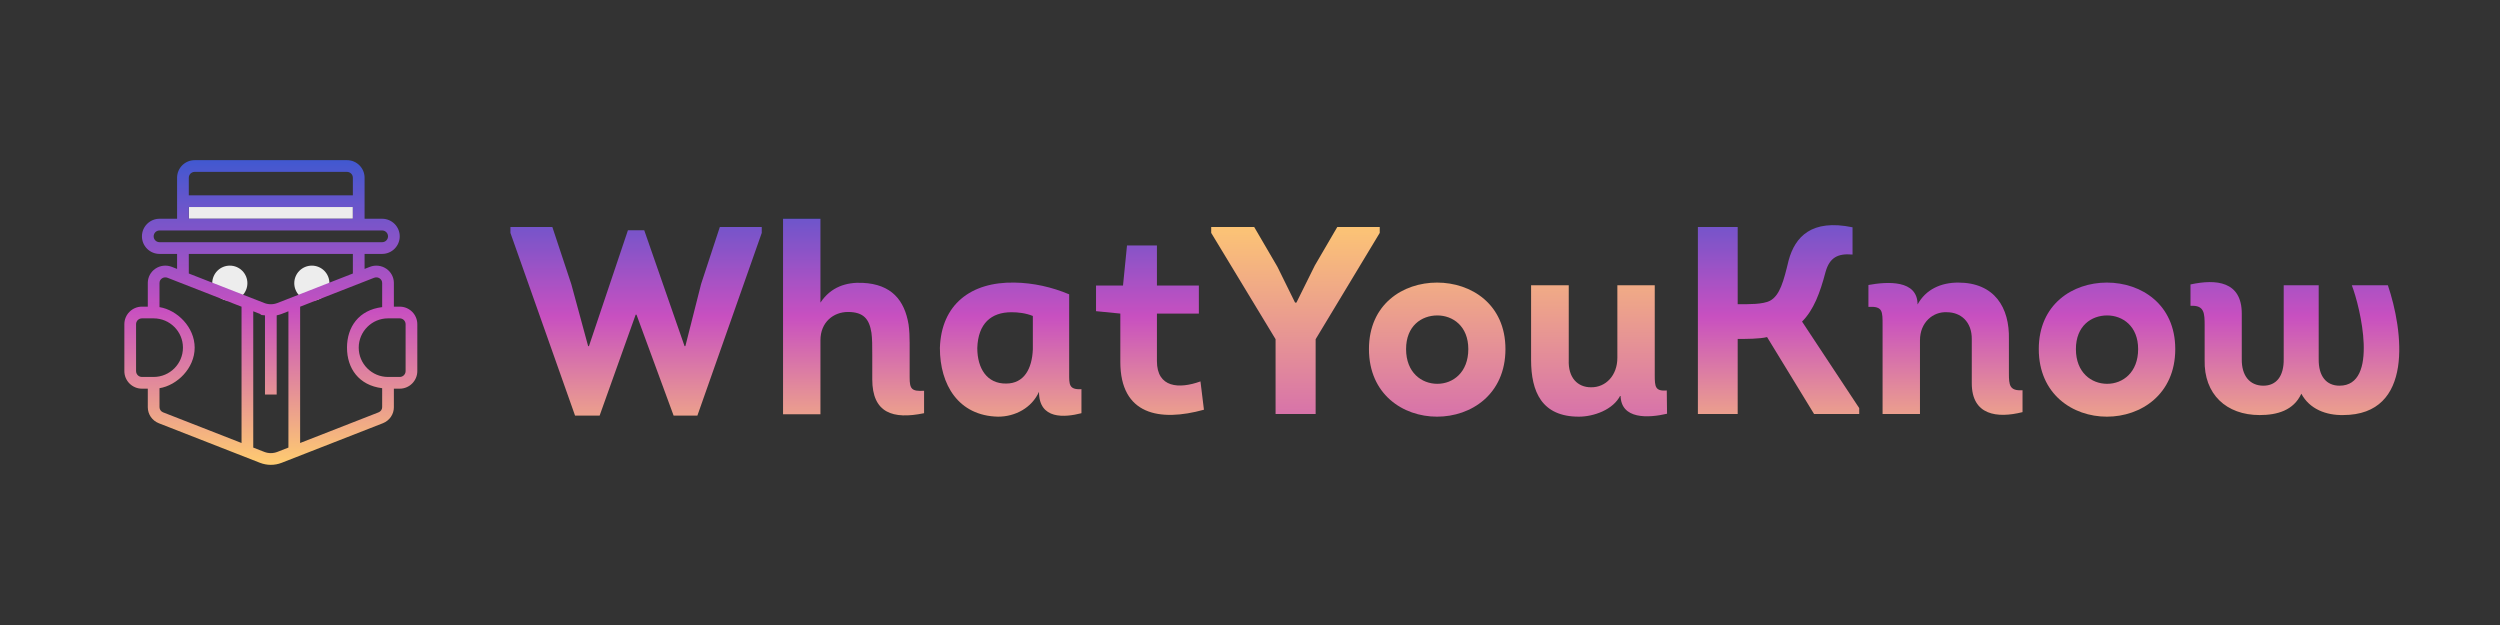 <svg width="240" height="60" viewBox="0 0 240 60" fill="none" xmlns="http://www.w3.org/2000/svg">
<rect x="0" y="0" width="240" height="60" fill="#333333" stroke="none"/>
<path d="M29.938 25.5C29.49 25.5 29.061 25.678 28.744 25.994C28.428 26.311 28.25 26.74 28.25 27.188C28.25 27.635 28.428 28.064 28.744 28.381C29.061 28.697 29.49 28.875 29.938 28.875C30.385 28.875 30.814 28.697 31.131 28.381C31.447 28.064 31.625 27.635 31.625 27.188C31.625 26.74 31.447 26.311 31.131 25.994C30.814 25.678 30.385 25.5 29.938 25.5Z" fill="#EDEDED"/>
<path d="M22.062 25.5C21.615 25.5 21.186 25.678 20.869 25.994C20.553 26.311 20.375 26.74 20.375 27.188C20.375 27.635 20.553 28.064 20.869 28.381C21.186 28.697 21.615 28.875 22.062 28.875C22.51 28.875 22.939 28.697 23.256 28.381C23.572 28.064 23.75 27.635 23.75 27.188C23.75 26.74 23.572 26.311 23.256 25.994C22.939 25.678 22.51 25.5 22.062 25.5V25.5Z" fill="#EDEDED"/>
<path d="M18.125 19.875H33.875V21H18.125V19.875Z" fill="#EDEDED"/>
<path d="M38.374 29.438H37.812V27.163C37.812 26.618 37.541 26.108 37.087 25.798C36.622 25.48 36.03 25.413 35.504 25.619L35 25.816V24.375H36.687C37.617 24.375 38.374 23.618 38.374 22.688C38.374 21.757 37.617 21 36.687 21H35V17.062C35 16.132 34.243 15.375 33.312 15.375H18.688C17.757 15.375 17 16.132 17 17.062V21H15.313C14.383 21 13.626 21.757 13.626 22.688C13.626 23.618 14.383 24.375 15.313 24.375H17V25.816L16.494 25.618C15.969 25.412 15.378 25.479 14.913 25.796C14.459 26.106 14.188 26.617 14.188 27.162V29.438H13.626C12.695 29.438 11.938 30.194 11.938 31.125V35.625C11.938 36.555 12.695 37.312 13.626 37.312H14.188V39.09C14.188 39.775 14.605 40.381 15.252 40.633L24.958 44.429C25.295 44.559 25.647 44.625 26 44.625C26.353 44.625 26.706 44.559 27.042 44.428L36.749 40.633C37.395 40.381 37.812 39.775 37.812 39.09V37.312H38.374C39.305 37.312 40.062 36.555 40.062 35.624V31.124C40.062 30.194 39.305 29.438 38.374 29.438ZM18.688 16.5H33.312C33.623 16.5 33.875 16.753 33.875 17.062V18.75H18.125V17.062C18.125 16.753 18.378 16.5 18.688 16.5ZM18.125 19.875H33.875V21H18.125V19.875ZM14.751 22.688C14.751 22.378 15.003 22.125 15.313 22.125H36.688C36.998 22.125 37.25 22.378 37.25 22.688C37.25 22.997 36.998 23.25 36.688 23.25H15.313C15.003 23.25 14.751 22.997 14.751 22.688ZM18.125 24.375H33.875V26.256L26.632 29.088C26.224 29.246 25.777 29.247 25.372 29.089L18.125 26.256V24.375ZM13.062 35.624V31.124C13.062 30.814 13.315 30.562 13.626 30.562H14.751C16.301 30.562 17.563 31.824 17.563 33.374C17.563 34.925 16.301 36.187 14.751 36.187H13.626C13.315 36.188 13.062 35.935 13.062 35.624ZM15.312 39.09V37.267C17 36.993 18.688 35.354 18.688 33.375C18.688 31.396 17 29.757 15.312 29.483V27.163C15.312 26.987 15.399 26.828 15.548 26.726C15.707 26.617 15.903 26.595 16.084 26.667L23.188 29.443V42.528L15.661 39.586C15.449 39.503 15.312 39.308 15.312 39.09ZM26.632 43.38C26.224 43.539 25.776 43.539 25.368 43.38L24.312 42.968V29.883L24.962 30.137C25.117 30.197 24.875 30.24 25.438 30.273V37.875H26.562V30.273C26.724 30.24 26.885 30.196 27.042 30.135L27.688 29.882V42.968L26.632 43.38ZM36.339 39.586L28.812 42.528V29.443L35.913 26.667C36.096 26.595 36.293 26.618 36.453 26.727C36.601 26.829 36.688 26.988 36.688 27.163V29.483C34.438 29.757 33.312 31.396 33.312 33.375C33.312 35.354 34.438 36.993 36.688 37.267V39.09C36.688 39.308 36.551 39.503 36.339 39.586ZM38.938 35.624C38.938 35.935 38.685 36.188 38.374 36.188H37.249C35.699 36.188 34.437 34.926 34.437 33.375C34.437 31.824 35.699 30.562 37.249 30.562H38.374C38.685 30.562 38.938 30.814 38.938 31.125V35.624Z" fill="url(#paint0_linear)"/>
<path d="M60.282 22.103L56.538 33.231H56.462L54.846 27.282L53.026 21.795H49V22.359L55.205 39.897H57.564L61.026 30.205H61.103L64.667 39.897H66.949L73.128 22.359V21.795H69.103L67.308 27.256L65.795 33.231H65.718L61.846 22.103H60.282Z" fill="url(#paint1_linear)"/>
<path d="M78.762 32.667C78.762 30.923 80.019 29.949 81.403 29.949C82.916 29.949 83.454 30.641 83.66 31.949C83.737 32.538 83.737 33.231 83.737 34.051V36.41C83.737 39.667 85.737 40.282 88.711 39.667V37.513C87.506 37.59 87.326 37.333 87.326 36.231V32.923C87.326 32.308 87.301 31.744 87.224 31.154C86.839 28.82 85.583 27.282 82.814 27.154C81.249 27.077 79.762 27.538 78.762 29.051V21H75.172V39.769H78.762V32.667Z" fill="url(#paint2_linear)"/>
<path d="M102.64 28.256C100.999 27.564 99.204 27.154 97.384 27.128C93.204 27.051 90.358 29.231 90.23 33.41C90.23 36.923 91.999 39.923 95.82 40C97.46 40 99.05 39.154 99.743 37.615C99.743 40.308 102.23 40.077 103.819 39.667V37.359C102.589 37.436 102.64 36.872 102.64 35.821V28.256ZM99.153 33.538C99.076 35.41 98.307 36.821 96.589 36.821C94.743 36.846 93.82 35.359 93.82 33.41C93.896 31.051 95.153 29.974 97.102 29.974C97.717 29.974 98.46 30.051 99.153 30.333V33.538Z" fill="url(#paint3_linear)"/>
<path d="M111.065 23.564H108.193L107.809 27.41H105.219V29.872L107.552 30.103V34.744C107.552 39.821 111.322 40.513 115.578 39.333L115.245 36.615C113.193 37.359 111.065 37.231 111.065 34.667V30.103H115.091V27.41H111.065V23.564Z" fill="url(#paint4_linear)"/>
<path d="M166.818 21.795H162.997V39.744H166.818V32.538C167.613 32.538 168.946 32.538 169.639 32.359L174.151 39.744H178.485V39.179L172.997 30.872C174.1 29.769 174.715 28.154 175.254 26.103C175.638 24.744 176.408 24.308 177.844 24.436V21.82C173.895 21 172.331 22.744 171.715 24.974C171.228 27 170.869 28.359 169.921 28.872C169.203 29.231 167.921 29.205 166.818 29.205V21.795Z" fill="url(#paint5_linear)"/>
<path d="M179.368 29.462C180.753 29.385 180.727 29.872 180.727 31.231V39.744H184.317V32.667C184.317 30.949 185.573 29.897 186.907 29.974C188.214 29.974 189.317 30.872 189.291 32.59V36.795C189.291 39.872 191.727 40.179 194.163 39.564V37.462C192.907 37.538 192.855 36.974 192.855 35.821V32.59C192.932 29.513 191.471 27.128 187.983 27.128C186.342 27.128 184.881 27.769 184.086 29.231C184.086 26.846 181.189 27.026 179.368 27.359V29.462Z" fill="url(#paint6_linear)"/>
<path d="M208.825 33.513C208.825 29.205 205.543 27.128 202.261 27.128C198.979 27.128 195.723 29.205 195.723 33.513C195.723 37.846 198.979 40 202.261 40C205.543 40 208.825 37.846 208.825 33.513ZM199.287 33.513C199.287 31.282 200.774 30.282 202.287 30.282C203.774 30.282 205.261 31.308 205.261 33.513C205.261 35.744 203.8 36.846 202.287 36.846C200.774 36.846 199.287 35.769 199.287 33.513Z" fill="url(#paint7_linear)"/>
<path d="M217.287 37.026C215.979 37.026 215.185 36.077 215.21 34.462V30.103C215.21 27 212.749 26.769 210.287 27.308V29.359C211.62 29.282 211.646 30.051 211.646 31.256V34.564C211.569 37.846 213.723 39.846 216.928 39.846C218.595 39.846 220.185 39.41 220.928 37.795C221.723 39.282 223.313 39.872 224.928 39.846C231.8 39.846 230.697 31.692 229.236 27.385H225.774C226.595 29.513 228.39 37.026 224.595 37.026C223.338 37.026 222.569 36.128 222.595 34.462V27.385H219.236V34.462C219.261 36.128 218.518 37.026 217.287 37.026Z" fill="url(#paint8_linear)"/>
<path d="M124.327 29.051L122.634 25.615L120.404 21.795H116.275V22.359L122.455 32.564V39.744H126.301V32.564L132.455 22.359V21.795H128.378L126.224 25.487L124.455 29.051H124.327Z" fill="url(#paint9_linear)"/>
<path d="M144.523 33.513C144.523 29.205 141.24 27.128 137.958 27.128C134.676 27.128 131.42 29.205 131.42 33.513C131.42 37.846 134.676 40 137.958 40C141.24 40 144.523 37.846 144.523 33.513ZM134.984 33.513C134.984 31.282 136.471 30.282 137.984 30.282C139.471 30.282 140.958 31.308 140.958 33.513C140.958 35.744 139.497 36.846 137.984 36.846C136.471 36.846 134.984 35.769 134.984 33.513Z" fill="url(#paint10_linear)"/>
<path d="M155.266 27.385V34.359C155.266 36.026 154.164 37.205 152.728 37.179C151.471 37.179 150.523 36.282 150.6 34.538V27.385H146.984V34.538C146.984 37.615 148.01 40 151.574 40C152.959 40 154.882 39.359 155.574 37.923C155.574 40.308 158.292 40.128 160.036 39.718L160.01 37.487C158.907 37.564 158.856 37.154 158.856 36V27.385H155.266Z" fill="url(#paint11_linear)"/>
<defs>
<linearGradient id="paint0_linear" x1="26" y1="15.375" x2="26" y2="44.625" gradientUnits="userSpaceOnUse">
<stop stop-color="#4158D0"/>
<stop offset="0.495" stop-color="#C850C0"/>
<stop offset="1" stop-color="#FFCC70"/>
</linearGradient>
<linearGradient id="paint1_linear" x1="139.665" y1="21" x2="139.665" y2="40" gradientUnits="userSpaceOnUse">
<stop stop-color="#4158D0"/>
<stop offset="0" stop-color="#6E55CB"/>
<stop offset="0.495" stop-color="#C850C0"/>
<stop offset="1" stop-color="#ECA18C"/>
<stop offset="1" stop-color="#FFCC70"/>
</linearGradient>
<linearGradient id="paint2_linear" x1="139.665" y1="21" x2="139.665" y2="40" gradientUnits="userSpaceOnUse">
<stop stop-color="#4158D0"/>
<stop offset="0" stop-color="#6E55CB"/>
<stop offset="0.495" stop-color="#C850C0"/>
<stop offset="1" stop-color="#ECA18C"/>
<stop offset="1" stop-color="#FFCC70"/>
</linearGradient>
<linearGradient id="paint3_linear" x1="139.665" y1="21" x2="139.665" y2="40" gradientUnits="userSpaceOnUse">
<stop stop-color="#4158D0"/>
<stop offset="0" stop-color="#6E55CB"/>
<stop offset="0.495" stop-color="#C850C0"/>
<stop offset="1" stop-color="#ECA18C"/>
<stop offset="1" stop-color="#FFCC70"/>
</linearGradient>
<linearGradient id="paint4_linear" x1="139.665" y1="21" x2="139.665" y2="40" gradientUnits="userSpaceOnUse">
<stop stop-color="#4158D0"/>
<stop offset="0" stop-color="#6E55CB"/>
<stop offset="0.495" stop-color="#C850C0"/>
<stop offset="1" stop-color="#ECA18C"/>
<stop offset="1" stop-color="#FFCC70"/>
</linearGradient>
<linearGradient id="paint5_linear" x1="139.665" y1="21" x2="139.665" y2="40" gradientUnits="userSpaceOnUse">
<stop stop-color="#4158D0"/>
<stop offset="0" stop-color="#6E55CB"/>
<stop offset="0.495" stop-color="#C850C0"/>
<stop offset="1" stop-color="#ECA18C"/>
<stop offset="1" stop-color="#FFCC70"/>
</linearGradient>
<linearGradient id="paint6_linear" x1="139.665" y1="21" x2="139.665" y2="40" gradientUnits="userSpaceOnUse">
<stop stop-color="#4158D0"/>
<stop offset="0" stop-color="#6E55CB"/>
<stop offset="0.495" stop-color="#C850C0"/>
<stop offset="1" stop-color="#ECA18C"/>
<stop offset="1" stop-color="#FFCC70"/>
</linearGradient>
<linearGradient id="paint7_linear" x1="139.665" y1="21" x2="139.665" y2="40" gradientUnits="userSpaceOnUse">
<stop stop-color="#4158D0"/>
<stop offset="0" stop-color="#6E55CB"/>
<stop offset="0.495" stop-color="#C850C0"/>
<stop offset="1" stop-color="#ECA18C"/>
<stop offset="1" stop-color="#FFCC70"/>
</linearGradient>
<linearGradient id="paint8_linear" x1="139.665" y1="21" x2="139.665" y2="40" gradientUnits="userSpaceOnUse">
<stop stop-color="#4158D0"/>
<stop offset="0" stop-color="#6E55CB"/>
<stop offset="0.495" stop-color="#C850C0"/>
<stop offset="1" stop-color="#ECA18C"/>
<stop offset="1" stop-color="#FFCC70"/>
</linearGradient>
<linearGradient id="paint9_linear" x1="138.155" y1="21.795" x2="138.155" y2="40" gradientUnits="userSpaceOnUse">
<stop stop-color="#FFCC70"/>
<stop offset="0" stop-color="#FCC475"/>
<stop offset="1" stop-color="#D772AA"/>
<stop offset="1" stop-color="#D369B0"/>
<stop offset="1" stop-color="#C850C0"/>
<stop offset="1" stop-color="white"/>
</linearGradient>
<linearGradient id="paint10_linear" x1="138.155" y1="21.795" x2="138.155" y2="40" gradientUnits="userSpaceOnUse">
<stop stop-color="#FFCC70"/>
<stop offset="0" stop-color="#FCC475"/>
<stop offset="1" stop-color="#D772AA"/>
<stop offset="1" stop-color="#D369B0"/>
<stop offset="1" stop-color="#C850C0"/>
<stop offset="1" stop-color="white"/>
</linearGradient>
<linearGradient id="paint11_linear" x1="138.155" y1="21.795" x2="138.155" y2="40" gradientUnits="userSpaceOnUse">
<stop stop-color="#FFCC70"/>
<stop offset="0" stop-color="#FCC475"/>
<stop offset="1" stop-color="#D772AA"/>
<stop offset="1" stop-color="#D369B0"/>
<stop offset="1" stop-color="#C850C0"/>
<stop offset="1" stop-color="white"/>
</linearGradient>
</defs>
</svg>
